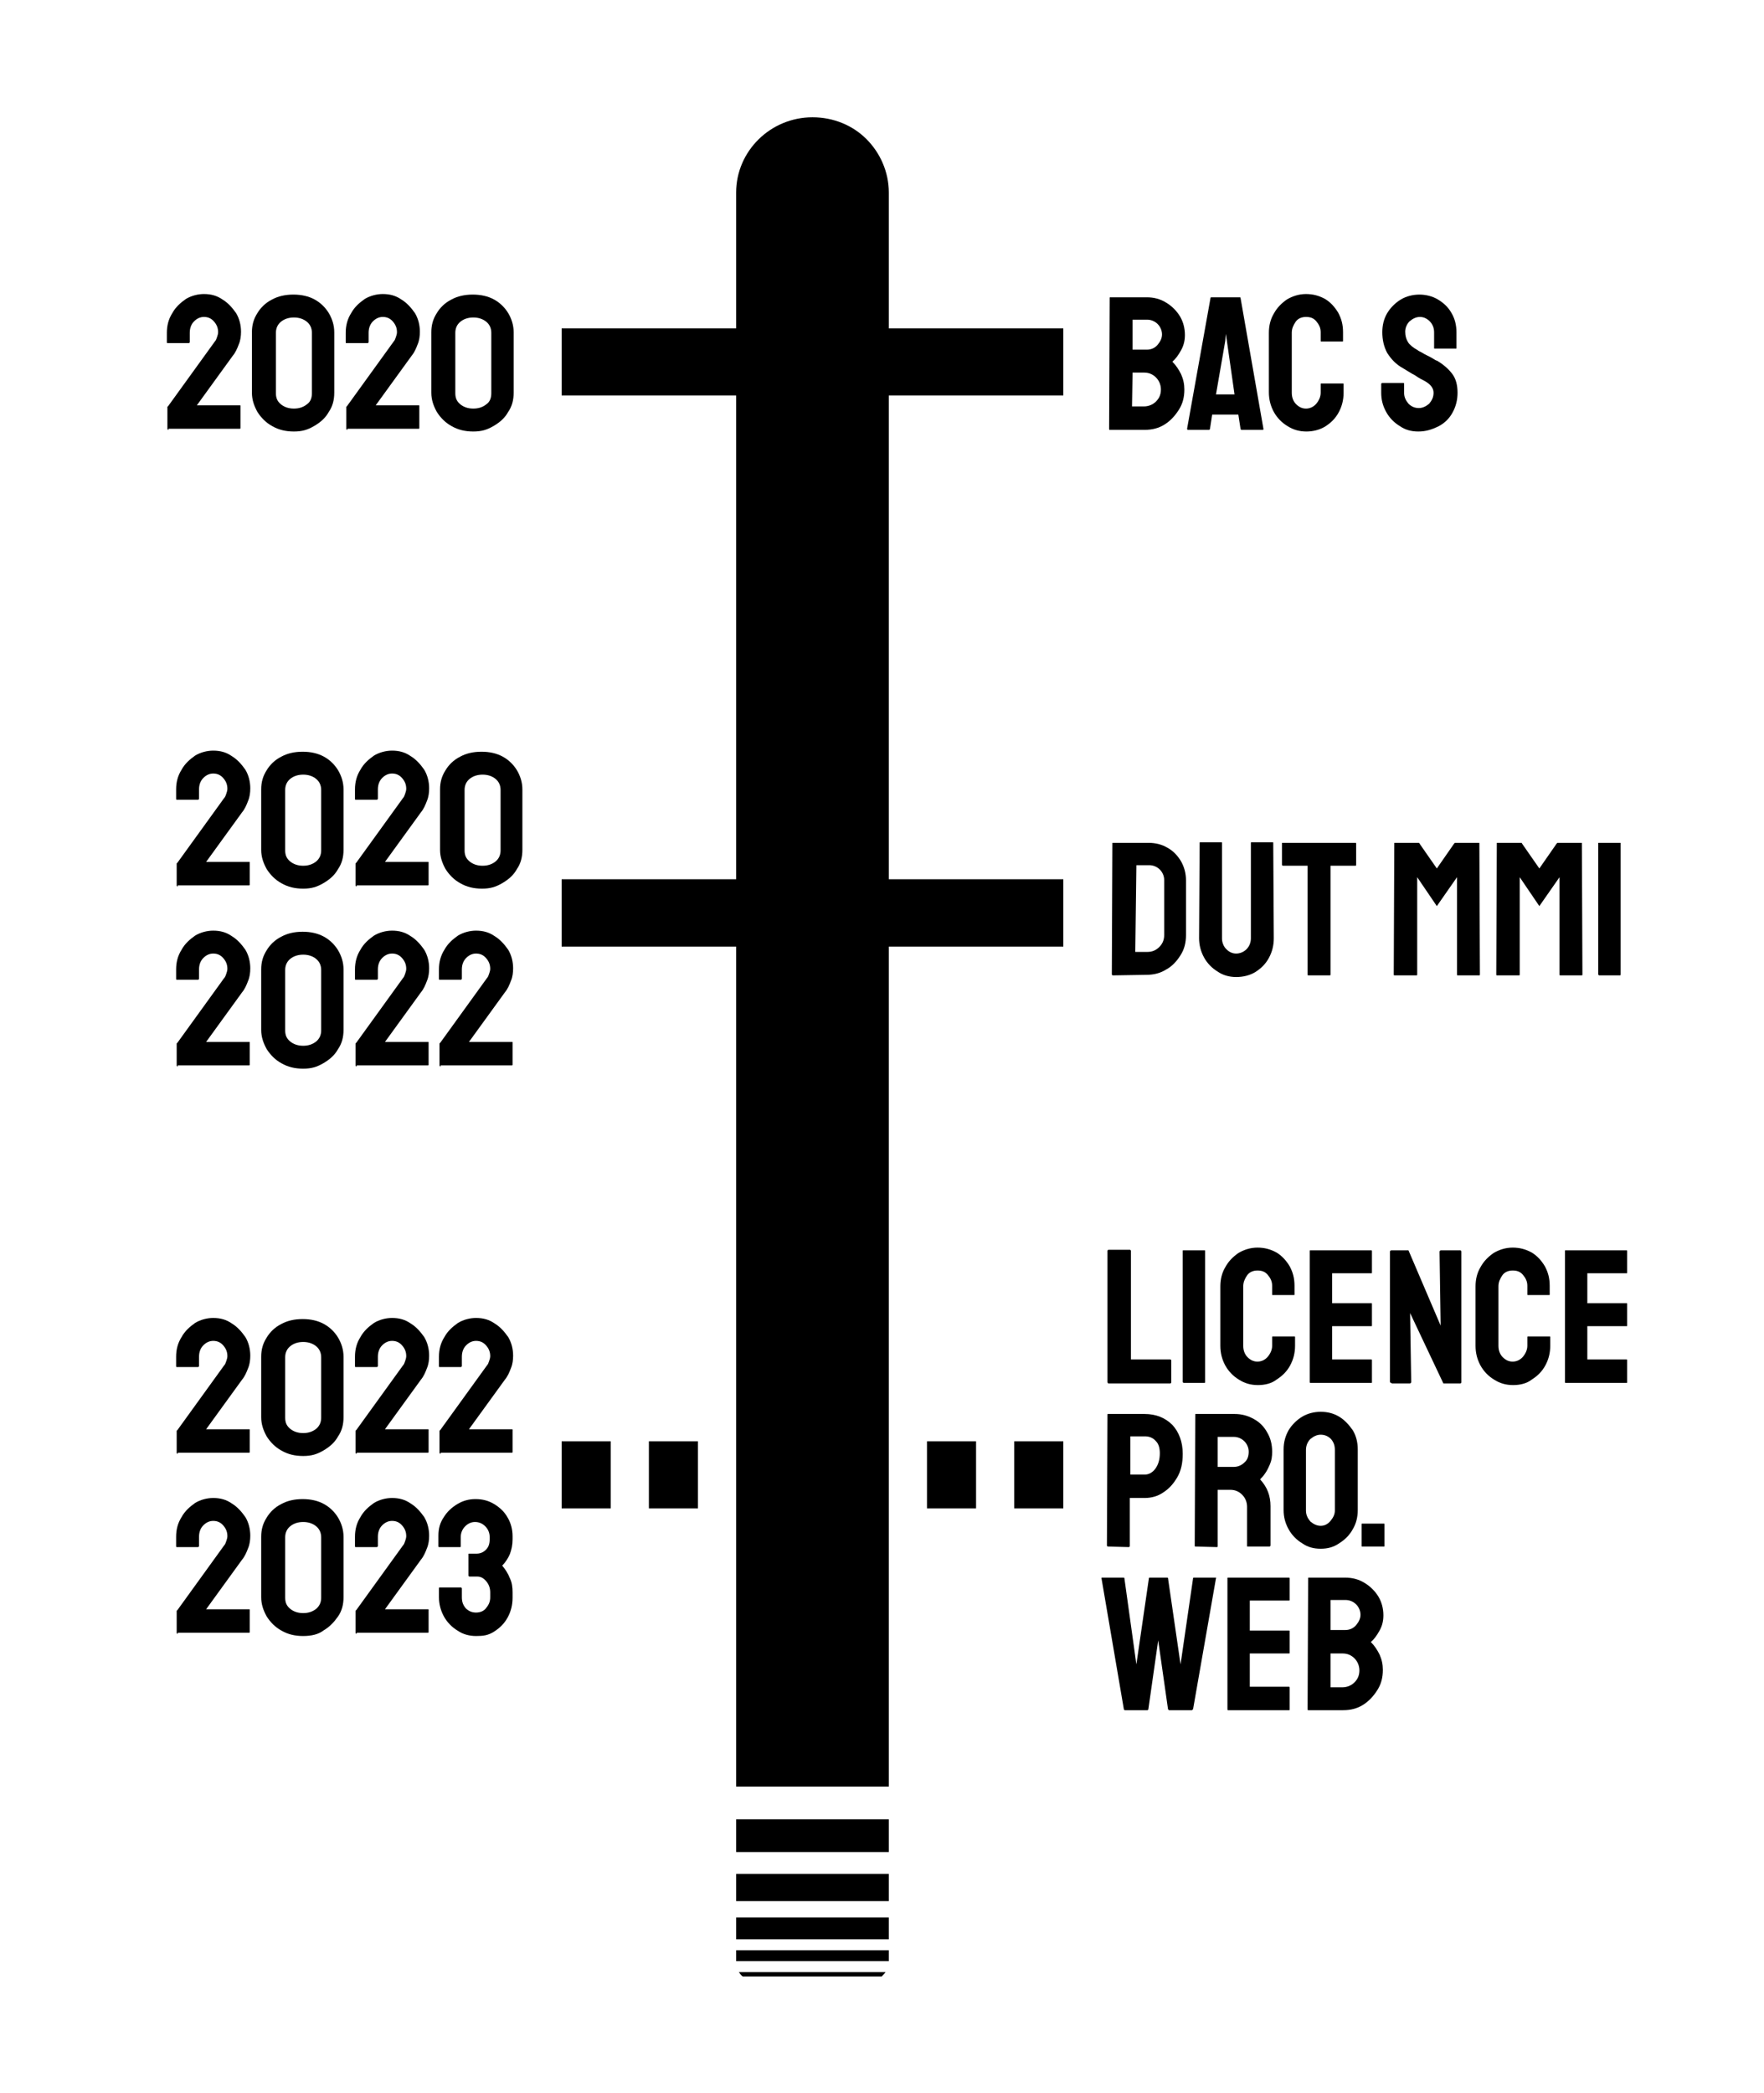 <?xml version="1.0" encoding="utf-8"?>
<!-- Generator: Adobe Illustrator 24.0.0, SVG Export Plug-In . SVG Version: 6.00 Build 0)  -->
<svg version="1.1" id="Calque_1" xmlns="http://www.w3.org/2000/svg" xmlns:xlink="http://www.w3.org/1999/xlink" x="0px" y="0px"
	 viewBox="0 0 323.5 383.7" style="enable-background:new 0 0 323.5 383.7;" xml:space="preserve">
<style type="text/css">
	.st0{fill:none;}
</style>
<rect x="103" y="60.2" width="92" height="12.3"/>
<path d="M163,35.3v292.2h-28V35.3c0-7.6,6.3-13.8,14-13.8c3.9,0,7.4,1.5,9.9,4S163,31.5,163,35.3z"/>
<rect x="135" y="333.5" width="28" height="6"/>
<rect x="135" y="343.5" width="28" height="5"/>
<rect x="135" y="351.5" width="28" height="4"/>
<path d="M163,357.5v1.4c0,0.2,0,0.4,0,0.6h-28c0-0.2,0-0.4,0-0.6v-1.4H163z"/>
<path d="M162.4,361.5c-0.2,0.3-0.4,0.5-0.7,0.8h-25.5c-0.3-0.2-0.5-0.5-0.7-0.8H162.4z"/>
<rect x="103" y="161.2" width="92" height="12.3"/>
<rect x="103" y="161.2" width="92" height="12.3"/>
<rect x="119" y="264.2" width="9" height="12.3"/>
<rect x="170" y="264.2" width="9" height="12.3"/>
<rect x="103" y="264.2" width="9" height="12.3"/>
<rect x="186" y="264.2" width="9" height="12.3"/>
<g>
	<path d="M30.9,78.8c-0.1,0-0.2-0.1-0.2-0.2v-4c0,0,0-0.1,0.1-0.1l8.6-11.9c0.2-0.2,0.3-0.5,0.4-0.8c0.1-0.3,0.2-0.6,0.2-0.9
		c0-0.7-0.2-1.3-0.7-1.9s-1.1-0.9-1.9-0.9c-0.7,0-1.3,0.3-1.8,0.8s-0.8,1.2-0.8,2.1v1.7c0,0.1-0.1,0.2-0.2,0.2h-3.9
		c-0.1,0-0.1-0.1-0.1-0.2V61c0-1.3,0.3-2.5,1-3.6c0.6-1.1,1.5-1.9,2.5-2.6c1-0.6,2.2-0.9,3.3-0.9c1.3,0,2.4,0.3,3.4,1
		c1,0.6,1.8,1.5,2.5,2.5c0.6,1,0.9,2.2,0.9,3.4c0,0.8-0.1,1.6-0.4,2.3c-0.3,0.8-0.6,1.5-1.1,2.1l-6.6,9.1H44c0.1,0,0.1,0,0.1,0.1v4
		c0,0.1,0,0.2-0.1,0.2H30.9V78.8z"/>
	<path d="M53.9,79.1c-1.5,0-2.8-0.3-4-1c-1.1-0.6-2-1.5-2.7-2.6c-0.6-1.1-1-2.2-1-3.5V60.9c0-1.3,0.3-2.4,1-3.5
		c0.6-1,1.5-1.9,2.7-2.5c1.1-0.6,2.4-0.9,3.9-0.9s2.8,0.3,3.9,0.9c1.1,0.6,2,1.5,2.6,2.5s1,2.2,1,3.5V72c0,1.3-0.3,2.5-1,3.5
		c-0.6,1.1-1.5,1.9-2.7,2.6S55.4,79.1,53.9,79.1z M57.2,72.1V61c0-0.8-0.3-1.5-0.9-2c-0.6-0.5-1.4-0.8-2.4-0.8s-1.8,0.3-2.4,0.8
		c-0.6,0.5-0.9,1.2-0.9,2v11.1c0,0.9,0.3,1.5,0.9,2c0.6,0.5,1.4,0.8,2.4,0.8s1.8-0.3,2.4-0.8C56.9,73.7,57.2,73,57.2,72.1z"/>
	<path d="M63.7,78.8c-0.1,0-0.2-0.1-0.2-0.2v-4c0,0,0-0.1,0.1-0.1l8.6-11.9c0.2-0.2,0.3-0.5,0.4-0.8s0.2-0.6,0.2-0.9
		c0-0.7-0.2-1.3-0.7-1.9s-1.1-0.9-1.9-0.9c-0.7,0-1.3,0.3-1.8,0.8s-0.8,1.2-0.8,2.1v1.7c0,0.1-0.1,0.2-0.2,0.2h-3.9
		c-0.1,0-0.1-0.1-0.1-0.2V61c0-1.3,0.3-2.5,1-3.6c0.6-1.1,1.5-1.9,2.5-2.6c1-0.6,2.2-0.9,3.3-0.9c1.3,0,2.4,0.3,3.4,1
		c1,0.6,1.8,1.5,2.5,2.5c0.6,1,0.9,2.2,0.9,3.4c0,0.8-0.1,1.6-0.4,2.3c-0.3,0.8-0.6,1.5-1.1,2.1l-6.6,9.1h7.9c0.1,0,0.1,0,0.1,0.1v4
		c0,0.1,0,0.2-0.1,0.2H63.7V78.8z"/>
	<path d="M86.8,79.1c-1.5,0-2.8-0.3-4-1c-1.1-0.6-2-1.5-2.7-2.6c-0.6-1.1-1-2.2-1-3.5V60.9c0-1.3,0.3-2.4,1-3.5
		c0.6-1,1.5-1.9,2.7-2.5c1.1-0.6,2.4-0.9,3.9-0.9s2.8,0.3,3.9,0.9s2,1.5,2.6,2.5s1,2.2,1,3.5V72c0,1.3-0.3,2.5-1,3.5
		c-0.6,1.1-1.5,1.9-2.7,2.6S88.3,79.1,86.8,79.1z M90.1,72.1V61c0-0.8-0.3-1.5-0.9-2s-1.4-0.8-2.4-0.8S85,58.5,84.4,59
		s-0.9,1.2-0.9,2v11.1c0,0.9,0.3,1.5,0.9,2s1.4,0.8,2.4,0.8s1.8-0.3,2.4-0.8C89.8,73.7,90.1,73,90.1,72.1z"/>
</g>
<g>
	<path d="M32.6,266.5c-0.1,0-0.2-0.1-0.2-0.2v-4c0,0,0-0.1,0.1-0.1l8.6-11.9c0.2-0.2,0.3-0.5,0.4-0.8c0.1-0.3,0.2-0.6,0.2-0.9
		c0-0.7-0.2-1.3-0.7-1.9s-1.1-0.9-1.9-0.9c-0.7,0-1.3,0.3-1.8,0.8s-0.8,1.2-0.8,2.1v1.7c0,0.1-0.1,0.2-0.2,0.2h-3.9
		c-0.1,0-0.1-0.1-0.1-0.2v-1.7c0-1.3,0.3-2.5,1-3.6c0.6-1.1,1.5-1.9,2.5-2.6c1-0.6,2.2-0.9,3.3-0.9c1.3,0,2.4,0.3,3.4,1
		c1,0.6,1.8,1.5,2.5,2.5c0.6,1,0.9,2.2,0.9,3.4c0,0.8-0.1,1.6-0.4,2.3c-0.3,0.8-0.6,1.5-1.1,2.1l-6.6,9.1h7.9c0.1,0,0.1,0,0.1,0.1v4
		c0,0.1,0,0.2-0.1,0.2H32.6V266.5z"/>
	<path d="M55.6,266.9c-1.5,0-2.8-0.3-4-1c-1.1-0.6-2-1.5-2.7-2.6c-0.6-1.1-1-2.2-1-3.5v-11.1c0-1.3,0.3-2.4,1-3.5
		c0.6-1,1.5-1.9,2.7-2.5c1.1-0.6,2.4-0.9,3.9-0.9s2.8,0.3,3.9,0.9c1.1,0.6,2,1.5,2.6,2.5s1,2.2,1,3.5v11.1c0,1.3-0.3,2.5-1,3.5
		c-0.6,1.1-1.5,1.9-2.7,2.6S57.1,266.9,55.6,266.9z M58.9,259.9v-11.1c0-0.8-0.3-1.5-0.9-2c-0.6-0.5-1.4-0.8-2.4-0.8
		s-1.8,0.3-2.4,0.8c-0.6,0.5-0.9,1.2-0.9,2v11.1c0,0.9,0.3,1.5,0.9,2c0.6,0.5,1.4,0.8,2.4,0.8s1.8-0.3,2.4-0.8
		C58.6,261.4,58.9,260.7,58.9,259.9z"/>
	<path d="M65.4,266.5c-0.1,0-0.2-0.1-0.2-0.2v-4c0,0,0-0.1,0.1-0.1l8.6-11.9c0.2-0.2,0.3-0.5,0.4-0.8s0.2-0.6,0.2-0.9
		c0-0.7-0.2-1.3-0.7-1.9s-1.1-0.9-1.9-0.9c-0.7,0-1.3,0.3-1.8,0.8s-0.8,1.2-0.8,2.1v1.7c0,0.1-0.1,0.2-0.2,0.2h-3.9
		c-0.1,0-0.1-0.1-0.1-0.2v-1.7c0-1.3,0.3-2.5,1-3.6c0.6-1.1,1.5-1.9,2.5-2.6c1-0.6,2.2-0.9,3.3-0.9c1.3,0,2.4,0.3,3.4,1
		c1,0.6,1.8,1.5,2.5,2.5c0.6,1,0.9,2.2,0.9,3.4c0,0.8-0.1,1.6-0.4,2.3c-0.3,0.8-0.6,1.5-1.1,2.1l-6.6,9.1h7.9c0.1,0,0.1,0,0.1,0.1v4
		c0,0.1,0,0.2-0.1,0.2H65.4V266.5z"/>
	<path d="M80.8,266.5c-0.1,0-0.2-0.1-0.2-0.2v-4c0,0,0-0.1,0.1-0.1l8.6-11.9c0.2-0.2,0.3-0.5,0.4-0.8s0.2-0.6,0.2-0.9
		c0-0.7-0.2-1.3-0.7-1.9s-1.1-0.9-1.9-0.9c-0.7,0-1.3,0.3-1.8,0.8s-0.8,1.2-0.8,2.1v1.7c0,0.1-0.1,0.2-0.2,0.2h-3.9
		c-0.1,0-0.1-0.1-0.1-0.2v-1.7c0-1.3,0.3-2.5,1-3.6c0.6-1.1,1.5-1.9,2.5-2.6c1-0.6,2.2-0.9,3.3-0.9c1.3,0,2.4,0.3,3.4,1
		c1,0.6,1.8,1.5,2.5,2.5c0.6,1,0.9,2.2,0.9,3.4c0,0.8-0.1,1.6-0.4,2.3c-0.3,0.8-0.6,1.5-1.1,2.1L86,262h7.9c0.1,0,0.1,0,0.1,0.1v4
		c0,0.1,0,0.2-0.1,0.2H80.8V266.5z"/>
	<path d="M32.6,299.5c-0.1,0-0.2-0.1-0.2-0.2v-4c0,0,0-0.1,0.1-0.1l8.6-11.9c0.2-0.2,0.3-0.5,0.4-0.8c0.1-0.3,0.2-0.6,0.2-0.9
		c0-0.7-0.2-1.3-0.7-1.9s-1.1-0.9-1.9-0.9c-0.7,0-1.3,0.3-1.8,0.8s-0.8,1.2-0.8,2.1v1.7c0,0.1-0.1,0.2-0.2,0.2h-3.9
		c-0.1,0-0.1-0.1-0.1-0.2v-1.7c0-1.3,0.3-2.5,1-3.6c0.6-1.1,1.5-1.9,2.5-2.6c1-0.6,2.2-0.9,3.3-0.9c1.3,0,2.4,0.3,3.4,1
		c1,0.6,1.8,1.5,2.5,2.5c0.6,1,0.9,2.2,0.9,3.4c0,0.8-0.1,1.6-0.4,2.3c-0.3,0.8-0.6,1.5-1.1,2.1l-6.6,9.1h7.9c0.1,0,0.1,0,0.1,0.1v4
		c0,0.1,0,0.2-0.1,0.2H32.6V299.5z"/>
	<path d="M55.6,299.9c-1.5,0-2.8-0.3-4-1c-1.1-0.6-2-1.5-2.7-2.6c-0.6-1.1-1-2.2-1-3.5v-11.1c0-1.3,0.3-2.4,1-3.5
		c0.6-1,1.5-1.9,2.7-2.5c1.1-0.6,2.4-0.9,3.9-0.9s2.8,0.3,3.9,0.9c1.1,0.6,2,1.5,2.6,2.5s1,2.2,1,3.5v11.1c0,1.3-0.3,2.5-1,3.5
		s-1.5,1.9-2.7,2.6C58.4,299.6,57.1,299.9,55.6,299.9z M58.9,292.9v-11.1c0-0.8-0.3-1.5-0.9-2c-0.6-0.5-1.4-0.8-2.4-0.8
		s-1.8,0.3-2.4,0.8c-0.6,0.5-0.9,1.2-0.9,2v11.1c0,0.9,0.3,1.5,0.9,2c0.6,0.5,1.4,0.8,2.4,0.8s1.8-0.3,2.4-0.8
		C58.6,294.4,58.9,293.7,58.9,292.9z"/>
	<path d="M65.4,299.5c-0.1,0-0.2-0.1-0.2-0.2v-4c0,0,0-0.1,0.1-0.1l8.6-11.9c0.2-0.2,0.3-0.5,0.4-0.8s0.2-0.6,0.2-0.9
		c0-0.7-0.2-1.3-0.7-1.9s-1.1-0.9-1.9-0.9c-0.7,0-1.3,0.3-1.8,0.8s-0.8,1.2-0.8,2.1v1.7c0,0.1-0.1,0.2-0.2,0.2h-3.9
		c-0.1,0-0.1-0.1-0.1-0.2v-1.7c0-1.3,0.3-2.5,1-3.6c0.6-1.1,1.5-1.9,2.5-2.6c1-0.6,2.2-0.9,3.3-0.9c1.3,0,2.4,0.3,3.4,1
		c1,0.6,1.8,1.5,2.5,2.5c0.6,1,0.9,2.2,0.9,3.4c0,0.8-0.1,1.6-0.4,2.3c-0.3,0.8-0.6,1.5-1.1,2.1l-6.6,9.1h7.9c0.1,0,0.1,0,0.1,0.1v4
		c0,0.1,0,0.2-0.1,0.2H65.4V299.5z"/>
	<path d="M87.3,299.9c-1.2,0-2.4-0.3-3.4-1c-1-0.6-1.9-1.5-2.5-2.6s-0.9-2.3-0.9-3.5v-1.6c0-0.1,0-0.2,0.1-0.2h3.9
		c0.1,0,0.2,0.1,0.2,0.2v1.6c0,0.8,0.2,1.4,0.7,2c0.5,0.5,1.1,0.8,1.9,0.8s1.5-0.3,1.9-0.9c0.5-0.6,0.7-1.2,0.7-1.9v-0.9
		c0-0.7-0.2-1.4-0.7-2s-1-0.9-1.7-0.9h-1.4c-0.1,0-0.2-0.1-0.2-0.2v-3.9c0-0.1,0-0.1,0.1-0.1h1.4c0.6,0,1.2-0.2,1.7-0.7
		s0.7-1.1,0.7-1.9v-0.5c0-0.7-0.3-1.4-0.8-1.9s-1.1-0.8-1.9-0.8c-0.7,0-1.3,0.3-1.8,0.8s-0.8,1.2-0.8,1.9v1.7c0,0.1,0,0.2-0.1,0.2
		h-3.9c-0.1,0-0.1-0.1-0.1-0.2v-1.9c0-1.3,0.3-2.4,1-3.4c0.6-1,1.5-1.8,2.5-2.4s2.1-0.9,3.3-0.9c1.3,0,2.4,0.3,3.4,0.9
		s1.9,1.4,2.5,2.5c0.6,1,0.9,2.2,0.9,3.4v0.6c0,1-0.2,1.9-0.5,2.7c-0.3,0.7-0.8,1.5-1.4,2.1c0.6,0.7,1.1,1.5,1.4,2.3
		c0.4,0.8,0.5,1.7,0.5,2.6v1c0,1.3-0.3,2.5-0.9,3.6s-1.4,1.9-2.5,2.6S88.6,299.9,87.3,299.9z"/>
</g>
<g>
	<path d="M203.5,78.8c-0.1,0-0.1-0.1-0.1-0.2l0.1-24c0-0.1,0-0.1,0.1-0.1h6.7c1.3,0,2.5,0.3,3.6,1c1,0.6,1.9,1.5,2.5,2.5
		s0.9,2.2,0.9,3.4c0,1-0.2,1.9-0.7,2.8s-1,1.6-1.6,2.1c0.7,0.7,1.2,1.5,1.6,2.3c0.4,0.9,0.6,1.8,0.6,2.8c0,1.4-0.3,2.6-1,3.7
		s-1.5,2-2.6,2.7s-2.3,1-3.7,1C209.9,78.8,203.5,78.8,203.5,78.8z M207.6,74.5h2.2c0.8,0,1.6-0.3,2.2-0.9c0.6-0.6,0.9-1.3,0.9-2.2
		c0-0.8-0.3-1.6-0.9-2.2c-0.6-0.6-1.3-0.9-2.2-0.9h-2.1L207.6,74.5z M207.6,64.1h2.7c0.8,0,1.5-0.3,2-0.9s0.8-1.2,0.8-1.9
		c0-0.7-0.3-1.4-0.8-1.9s-1.2-0.8-1.9-0.8h-2.7v5.5H207.6z"/>
	<path d="M217.7,78.6l4.3-24c0-0.1,0.1-0.1,0.2-0.1h5.1c0.1,0,0.2,0,0.2,0.1l4.2,24c0,0.1,0,0.2-0.1,0.2h-3.9
		c-0.1,0-0.2-0.1-0.2-0.2l-0.4-2.6h-4.8l-0.4,2.6c0,0.1-0.1,0.2-0.2,0.2h-3.9C217.8,78.8,217.7,78.7,217.7,78.6z M223,72.3h3.4
		l-1.4-9.8l-0.2-1.3l-0.1,1.3L223,72.3z"/>
	<path d="M239.6,79.1c-1.3,0-2.4-0.3-3.5-1c-1-0.6-1.9-1.5-2.5-2.6s-0.9-2.3-0.9-3.6V61c0-1.3,0.3-2.5,0.9-3.5
		c0.6-1.1,1.4-1.9,2.4-2.6c1-0.6,2.2-1,3.5-1s2.4,0.3,3.5,0.9c1,0.6,1.8,1.5,2.4,2.5c0.6,1.1,0.9,2.2,0.9,3.6v1.6
		c0,0.1,0,0.1-0.1,0.1h-3.9c-0.1,0-0.1,0-0.1-0.1v-1.6c0-0.8-0.3-1.4-0.8-2s-1.1-0.8-1.9-0.8c-0.8,0-1.5,0.3-1.9,0.9s-0.7,1.2-0.7,2
		v11c0,0.9,0.3,1.6,0.8,2.1s1.1,0.8,1.8,0.8s1.4-0.3,1.9-0.9s0.8-1.3,0.8-2v-1.6c0-0.1,0-0.1,0.1-0.1h4c0.1,0,0.1,0,0.1,0.1V72
		c0,1.3-0.3,2.5-0.9,3.6c-0.6,1.1-1.4,1.9-2.5,2.6C242,78.8,240.8,79.1,239.6,79.1z"/>
	<path d="M260.1,79.1c-1.3,0-2.4-0.3-3.4-1c-1-0.6-1.9-1.5-2.5-2.6s-0.9-2.2-0.9-3.5v-1.6c0-0.1,0.1-0.2,0.2-0.2h3.9
		c0.1,0,0.1,0.1,0.1,0.2V72c0,0.8,0.3,1.4,0.8,2c0.5,0.5,1.1,0.8,1.9,0.8c0.7,0,1.3-0.3,1.9-0.8c0.5-0.6,0.8-1.2,0.8-2
		c0-0.9-0.6-1.6-1.7-2.2c-0.4-0.2-1-0.5-1.7-1c-0.8-0.4-1.5-0.9-2.2-1.3c-1.3-0.7-2.2-1.7-2.9-2.8c-0.6-1.1-0.9-2.4-0.9-3.8
		c0-1.3,0.3-2.5,0.9-3.5c0.6-1,1.5-1.9,2.5-2.5s2.2-0.9,3.4-0.9c1.2,0,2.4,0.3,3.4,0.9s1.9,1.4,2.5,2.5c0.6,1,0.9,2.2,0.9,3.5v2.9
		c0,0.1,0,0.1-0.1,0.1h-3.9c-0.1,0-0.1,0-0.1-0.1v-2.9c0-0.8-0.3-1.5-0.8-2s-1.1-0.8-1.8-0.8c-0.7,0-1.3,0.3-1.9,0.8
		c-0.5,0.5-0.8,1.2-0.8,1.9c0,0.8,0.2,1.4,0.5,1.9s0.9,1,1.8,1.5c0.1,0.1,0.3,0.2,0.7,0.4c0.3,0.2,0.7,0.4,1.1,0.6s0.8,0.4,1.1,0.6
		c0.3,0.2,0.5,0.3,0.6,0.3c1.2,0.7,2.1,1.5,2.8,2.4c0.7,0.9,1,2.1,1,3.5c0,1.3-0.3,2.5-0.9,3.6s-1.4,1.9-2.5,2.5
		C262.5,78.8,261.4,79.1,260.1,79.1z"/>
</g>
<g>
	<path d="M204.1,178.8c-0.1,0-0.2-0.1-0.2-0.2l0.1-24c0-0.1,0-0.1,0.1-0.1h6.5c1.3,0,2.5,0.3,3.5,0.9c1.1,0.6,1.9,1.5,2.5,2.5
		c0.6,1.1,0.9,2.2,0.9,3.5v10c0,1.4-0.3,2.6-1,3.7c-0.7,1.1-1.5,2-2.6,2.6c-1.1,0.7-2.3,1-3.7,1L204.1,178.8z M208.2,174.5h2.2
		c0.9,0,1.6-0.3,2.2-0.9c0.6-0.6,0.9-1.3,0.9-2.2v-10.1c0-0.7-0.3-1.4-0.8-1.9s-1.2-0.8-1.9-0.8h-2.4L208.2,174.5z"/>
	<path d="M226.7,179.1c-1.2,0-2.4-0.3-3.4-1c-1-0.6-1.9-1.5-2.5-2.6s-0.9-2.3-0.9-3.5l0.1-17.5c0-0.1,0-0.1,0.1-0.1h3.9
		c0.1,0,0.1,0,0.1,0.1V172c0,0.8,0.3,1.5,0.8,2s1.1,0.8,1.8,0.8s1.4-0.3,1.9-0.8s0.8-1.2,0.8-2v-17.5c0-0.1,0-0.1,0.1-0.1h3.9
		c0.1,0,0.1,0,0.1,0.1l0.1,17.5c0,1.3-0.3,2.5-0.9,3.6c-0.6,1.1-1.4,1.9-2.5,2.6C229.2,178.8,228,179.1,226.7,179.1z"/>
	<path d="M239.9,178.8c-0.1,0-0.1-0.1-0.1-0.2v-19.9h-4.5c-0.1,0-0.2-0.1-0.2-0.2v-3.9c0-0.1,0-0.1,0.1-0.1h13.3
		c0.1,0,0.2,0,0.2,0.1v3.9c0,0.1,0,0.2-0.1,0.2H244v19.9c0,0.1,0,0.2-0.1,0.2H239.9z"/>
	<path d="M255.7,178.8c-0.1,0-0.1-0.1-0.1-0.2l0.1-24c0-0.1,0-0.1,0.1-0.1h4.3c0.1,0,0.2,0,0.2,0.1l3.2,4.6l3.2-4.6
		c0.1-0.1,0.2-0.1,0.2-0.1h4.3c0.1,0,0.1,0,0.1,0.1l0.1,24c0,0.1,0,0.2-0.1,0.2h-4c-0.1,0-0.1-0.1-0.1-0.2v-17.8l-3.7,5.3l-3.6-5.3
		v17.8c0,0.1,0,0.2-0.1,0.2H255.7z"/>
	<path d="M274.5,178.8c-0.1,0-0.1-0.1-0.1-0.2l0.1-24c0-0.1,0-0.1,0.1-0.1h4.3c0.1,0,0.2,0,0.2,0.1l3.2,4.6l3.2-4.6
		c0.1-0.1,0.2-0.1,0.2-0.1h4.3c0.1,0,0.1,0,0.1,0.1l0.1,24c0,0.1,0,0.2-0.1,0.2h-4c-0.1,0-0.1-0.1-0.1-0.2v-17.8l-3.7,5.3l-3.6-5.3
		v17.8c0,0.1,0,0.2-0.1,0.2H274.5z"/>
	<path d="M293.3,178.8c-0.1,0-0.2-0.1-0.2-0.2v-24c0-0.1,0-0.1,0.1-0.1h3.9c0.1,0,0.1,0,0.1,0.1v24c0,0.1,0,0.2-0.1,0.2H293.3z"/>
</g>
<g>
	<path d="M203.2,253.5c-0.1,0-0.1-0.1-0.1-0.2v-24c0-0.1,0.1-0.2,0.2-0.2h3.9c0.1,0,0.2,0.1,0.2,0.2v19.9h7.2c0.1,0,0.2,0.1,0.2,0.2
		v4c0,0.1-0.1,0.2-0.2,0.2h-11.4V253.5z"/>
	<path d="M217.1,253.5c-0.1,0-0.2-0.1-0.2-0.2v-24c0-0.1,0-0.1,0.1-0.1h3.9c0.1,0,0.1,0,0.1,0.1v24c0,0.1,0,0.2-0.1,0.2H217.1z"/>
	<path d="M230.7,253.9c-1.3,0-2.4-0.3-3.5-1c-1-0.6-1.9-1.5-2.5-2.6s-0.9-2.3-0.9-3.6v-10.9c0-1.3,0.3-2.5,0.9-3.5
		c0.6-1.1,1.4-1.9,2.4-2.6c1-0.6,2.2-1,3.5-1s2.4,0.3,3.5,0.9c1,0.6,1.8,1.5,2.4,2.5c0.6,1.1,0.9,2.2,0.9,3.6v1.6
		c0,0.1,0,0.1-0.1,0.1h-3.9c-0.1,0-0.1,0-0.1-0.1v-1.6c0-0.8-0.3-1.4-0.8-2s-1.1-0.8-1.9-0.8c-0.8,0-1.5,0.3-1.9,0.9s-0.7,1.2-0.7,2
		v10.9c0,0.9,0.3,1.6,0.8,2.1s1.1,0.8,1.8,0.8s1.4-0.3,1.9-0.9s0.8-1.3,0.8-2v-1.6c0-0.1,0-0.1,0.1-0.1h4c0.1,0,0.1,0,0.1,0.1v1.6
		c0,1.3-0.3,2.5-0.9,3.6c-0.6,1.1-1.4,1.9-2.5,2.6C233.2,253.6,232,253.9,230.7,253.9z"/>
	<path d="M240.3,253.5c-0.1,0-0.1-0.1-0.1-0.2v-24c0-0.1,0-0.1,0.1-0.1h11.2c0.1,0,0.1,0.1,0.1,0.2v3.9c0,0.1,0,0.1-0.1,0.1h-7.2
		v5.5h7.2c0.1,0,0.1,0,0.1,0.1v4c0,0.1,0,0.1-0.1,0.1h-7.2v6.1h7.2c0.1,0,0.1,0.1,0.1,0.2v4c0,0.1,0,0.1-0.1,0.1L240.3,253.5
		L240.3,253.5z"/>
	<path d="M255.2,253.5c-0.2,0-0.3-0.1-0.3-0.2v-23.8c0-0.2,0.1-0.3,0.3-0.3h3.1l5.9,13.8l-0.2-13.5c0-0.2,0.1-0.3,0.3-0.3h3.5
		c0.1,0,0.2,0.1,0.2,0.3v23.9c0,0.1-0.1,0.2-0.2,0.2h-3.1l-6.1-12.9l0.2,12.6c0,0.2-0.1,0.3-0.3,0.3h-3.3V253.5z"/>
	<path d="M277.5,253.9c-1.3,0-2.4-0.3-3.5-1c-1-0.6-1.9-1.5-2.5-2.6s-0.9-2.3-0.9-3.6v-10.9c0-1.3,0.3-2.5,0.9-3.5
		c0.6-1.1,1.4-1.9,2.4-2.6c1-0.6,2.2-1,3.5-1s2.4,0.3,3.5,0.9c1,0.6,1.8,1.5,2.4,2.5c0.6,1.1,0.9,2.2,0.9,3.6v1.6
		c0,0.1,0,0.1-0.1,0.1h-3.9c-0.1,0-0.1,0-0.1-0.1v-1.6c0-0.8-0.3-1.4-0.8-2s-1.1-0.8-1.9-0.8s-1.5,0.3-1.9,0.9s-0.7,1.2-0.7,2v10.9
		c0,0.9,0.3,1.6,0.8,2.1s1.1,0.8,1.8,0.8c0.7,0,1.4-0.3,1.9-0.9s0.8-1.3,0.8-2v-1.6c0-0.1,0-0.1,0.1-0.1h4c0.1,0,0.1,0,0.1,0.1v1.6
		c0,1.3-0.3,2.5-0.9,3.6s-1.4,1.9-2.5,2.6C280,253.6,278.8,253.9,277.5,253.9z"/>
	<path d="M287.1,253.5c-0.1,0-0.1-0.1-0.1-0.2v-24c0-0.1,0-0.1,0.1-0.1h11.2c0.1,0,0.1,0.1,0.1,0.2v3.9c0,0.1,0,0.1-0.1,0.1h-7.2
		v5.5h7.2c0.1,0,0.1,0,0.1,0.1v4c0,0.1,0,0.1-0.1,0.1h-7.2v6.1h7.2c0.1,0,0.1,0.1,0.1,0.2v4c0,0.1,0,0.1-0.1,0.1L287.1,253.5
		L287.1,253.5z"/>
	<path d="M203.2,283.5c-0.1,0-0.2-0.1-0.2-0.2l0.1-24c0-0.1,0-0.1,0.1-0.1h6.7c2.1,0,3.8,0.7,5.1,2c1.2,1.3,1.9,3.1,1.9,5.3
		c0,1.7-0.3,3.1-1,4.3c-0.7,1.2-1.5,2.1-2.6,2.8c-1,0.7-2.2,1-3.4,1h-2.7v8.8c0,0.1-0.1,0.2-0.2,0.2L203.2,283.5L203.2,283.5z
		 M207.3,270.3h2.7c0.7,0,1.4-0.4,1.9-1.1s0.8-1.6,0.8-2.8c0-0.9-0.2-1.7-0.7-2.2c-0.5-0.6-1.2-0.9-2-0.9h-2.7V270.3z"/>
	<path d="M219.2,283.5c-0.1,0-0.1-0.1-0.1-0.2l0.1-24c0-0.1,0-0.1,0.1-0.1h7.1c1.3,0,2.4,0.3,3.5,0.9s1.9,1.4,2.5,2.5
		c0.6,1,0.9,2.2,0.9,3.5c0,0.9-0.1,1.6-0.4,2.3c-0.3,0.7-0.6,1.3-0.9,1.7c-0.3,0.5-0.7,0.8-0.9,1.1c1.3,1.4,1.9,3,1.9,4.9v7.2
		c0,0.1-0.1,0.2-0.2,0.2h-4c-0.1,0-0.1,0-0.1-0.1v-7.2c0-0.8-0.3-1.6-0.9-2.2c-0.6-0.6-1.3-0.9-2.2-0.9h-2.3v10.3
		c0,0.1,0,0.2-0.1,0.2L219.2,283.5L219.2,283.5z M223.3,268.9h3c0.7,0,1.4-0.3,1.9-0.8c0.6-0.5,0.8-1.2,0.8-2c0-0.7-0.3-1.4-0.8-1.9
		s-1.2-0.8-1.9-0.8h-3V268.9z"/>
	<path d="M242.2,283.9c-1.3,0-2.4-0.3-3.4-1c-1-0.6-1.9-1.5-2.5-2.6s-0.9-2.2-0.9-3.5v-11.1c0-1.3,0.3-2.4,0.9-3.5
		c0.6-1,1.5-1.9,2.5-2.5s2.2-0.9,3.4-0.9c1.3,0,2.4,0.3,3.4,0.9s1.8,1.5,2.5,2.5c0.6,1,0.9,2.2,0.9,3.5v11.1c0,1.3-0.3,2.5-0.9,3.5
		c-0.6,1.1-1.4,1.9-2.5,2.6C244.6,283.6,243.5,283.9,242.2,283.9z M242.2,279.7c0.7,0,1.3-0.3,1.8-0.9s0.8-1.2,0.8-1.9v-11.1
		c0-0.8-0.2-1.4-0.7-2c-0.5-0.5-1.1-0.8-1.9-0.8c-0.7,0-1.3,0.3-1.9,0.8c-0.5,0.5-0.8,1.2-0.8,2v11.1c0,0.8,0.3,1.4,0.8,2
		C240.9,279.4,241.5,279.7,242.2,279.7z"/>
	<path d="M249.8,283.5c-0.1,0-0.1,0-0.1-0.1v-4c0-0.1,0-0.1,0.1-0.1h4c0.1,0,0.1,0,0.1,0.1v4c0,0.1,0,0.1-0.1,0.1H249.8z"/>
	<path d="M206.3,313.5c-0.1,0-0.2-0.1-0.2-0.2l-4.1-24c0-0.1,0-0.1,0.1-0.1h3.9c0.1,0,0.2,0,0.2,0.1l2.2,15.8l2.3-15.8
		c0-0.1,0.1-0.1,0.2-0.1h3.1c0.1,0,0.2,0,0.2,0.1l2.3,15.8l2.3-15.8c0-0.1,0.1-0.1,0.2-0.1h3.9c0.1,0,0.2,0,0.1,0.1l-4.2,24
		c0,0-0.1,0.1-0.2,0.2h-4.2c-0.1,0-0.1-0.1-0.2-0.2l-1.8-12.6l-1.8,12.6c0,0.1-0.1,0.2-0.2,0.2H206.3z"/>
	<path d="M225.2,313.5c-0.1,0-0.1-0.1-0.1-0.2v-24c0-0.1,0-0.1,0.1-0.1h11.2c0.1,0,0.1,0.1,0.1,0.2v3.9c0,0.1,0,0.1-0.1,0.1h-7.2
		v5.5h7.2c0.1,0,0.1,0,0.1,0.1v4c0,0.1,0,0.1-0.1,0.1h-7.2v6.1h7.2c0.1,0,0.1,0.1,0.1,0.2v4c0,0.1,0,0.1-0.1,0.1L225.2,313.5
		L225.2,313.5z"/>
	<path d="M239.9,313.5c-0.1,0-0.1-0.1-0.1-0.2l0.1-24c0-0.1,0-0.1,0.1-0.1h6.7c1.3,0,2.5,0.3,3.6,1c1,0.6,1.9,1.5,2.5,2.5
		s0.9,2.2,0.9,3.4c0,1-0.2,1.9-0.7,2.8s-1,1.6-1.6,2.1c0.7,0.7,1.2,1.5,1.6,2.3c0.4,0.9,0.6,1.8,0.6,2.8c0,1.4-0.3,2.6-1,3.7
		s-1.5,2-2.6,2.7s-2.3,1-3.7,1L239.9,313.5L239.9,313.5z M244,309.3h2.2c0.8,0,1.6-0.3,2.2-0.9c0.6-0.6,0.9-1.3,0.9-2.2
		c0-0.8-0.3-1.6-0.9-2.2c-0.6-0.6-1.3-0.9-2.2-0.9H244V309.3z M244,298.8h2.7c0.8,0,1.5-0.3,2-0.9s0.8-1.2,0.8-1.9
		c0-0.7-0.3-1.4-0.8-1.9s-1.2-0.8-1.9-0.8H244V298.8z"/>
</g>
<rect x="18.1" y="341" class="st0" width="3.1" height="0.2"/>
<g>
	<path d="M32.6,162.5c-0.1,0-0.2-0.1-0.2-0.2v-4c0,0,0-0.1,0.1-0.1l8.6-11.9c0.2-0.2,0.3-0.5,0.4-0.8c0.1-0.3,0.2-0.6,0.2-0.9
		c0-0.7-0.2-1.3-0.7-1.9c-0.5-0.6-1.1-0.9-1.9-0.9c-0.7,0-1.3,0.3-1.8,0.8s-0.8,1.2-0.8,2.1v1.7c0,0.1-0.1,0.2-0.2,0.2h-3.9
		c-0.1,0-0.1-0.1-0.1-0.2v-1.7c0-1.3,0.3-2.5,1-3.6c0.6-1.1,1.5-1.9,2.5-2.6c1-0.6,2.2-0.9,3.3-0.9c1.3,0,2.4,0.3,3.4,1
		c1,0.6,1.8,1.5,2.5,2.5c0.6,1,0.9,2.2,0.9,3.4c0,0.8-0.1,1.6-0.4,2.3c-0.3,0.8-0.6,1.5-1.1,2.1l-6.6,9.1h7.9c0.1,0,0.1,0,0.1,0.1v4
		c0,0.1,0,0.2-0.1,0.2H32.6V162.5z"/>
	<path d="M55.6,162.9c-1.5,0-2.8-0.3-4-1c-1.1-0.6-2-1.5-2.7-2.6c-0.6-1.1-1-2.2-1-3.5v-11.1c0-1.3,0.3-2.4,1-3.5
		c0.6-1,1.5-1.9,2.7-2.5c1.1-0.6,2.4-0.9,3.9-0.9s2.8,0.3,3.9,0.9c1.1,0.6,2,1.5,2.6,2.5s1,2.2,1,3.5v11.1c0,1.3-0.3,2.5-1,3.5
		c-0.6,1.1-1.5,1.9-2.7,2.6S57.1,162.9,55.6,162.9z M58.9,155.9v-11.1c0-0.8-0.3-1.5-0.9-2c-0.6-0.5-1.4-0.8-2.4-0.8
		s-1.8,0.3-2.4,0.8c-0.6,0.5-0.9,1.2-0.9,2v11.1c0,0.9,0.3,1.5,0.9,2c0.6,0.5,1.4,0.8,2.4,0.8s1.8-0.3,2.4-0.8
		C58.6,157.4,58.9,156.7,58.9,155.9z"/>
	<path d="M65.4,162.5c-0.1,0-0.2-0.1-0.2-0.2v-4c0,0,0-0.1,0.1-0.1l8.6-11.9c0.2-0.2,0.3-0.5,0.4-0.8s0.2-0.6,0.2-0.9
		c0-0.7-0.2-1.3-0.7-1.9c-0.5-0.6-1.1-0.9-1.9-0.9c-0.7,0-1.3,0.3-1.8,0.8s-0.8,1.2-0.8,2.1v1.7c0,0.1-0.1,0.2-0.2,0.2h-3.9
		c-0.1,0-0.1-0.1-0.1-0.2v-1.7c0-1.3,0.3-2.5,1-3.6c0.6-1.1,1.5-1.9,2.5-2.6c1-0.6,2.2-0.9,3.3-0.9c1.3,0,2.4,0.3,3.4,1
		c1,0.6,1.8,1.5,2.5,2.5c0.6,1,0.9,2.2,0.9,3.4c0,0.8-0.1,1.6-0.4,2.3c-0.3,0.8-0.6,1.5-1.1,2.1l-6.6,9.1h7.9c0.1,0,0.1,0,0.1,0.1v4
		c0,0.1,0,0.2-0.1,0.2H65.4V162.5z"/>
	<path d="M88.4,162.9c-1.5,0-2.8-0.3-4-1c-1.1-0.6-2-1.5-2.7-2.6c-0.6-1.1-1-2.2-1-3.5v-11.1c0-1.3,0.3-2.4,1-3.5
		c0.6-1,1.5-1.9,2.7-2.5c1.1-0.6,2.4-0.9,3.9-0.9s2.8,0.3,3.9,0.9c1.1,0.6,2,1.5,2.6,2.5s1,2.2,1,3.5v11.1c0,1.3-0.3,2.5-1,3.5
		c-0.6,1.1-1.5,1.9-2.7,2.6S89.9,162.9,88.4,162.9z M91.8,155.9v-11.1c0-0.8-0.3-1.5-0.9-2s-1.4-0.8-2.4-0.8s-1.8,0.3-2.4,0.8
		s-0.9,1.2-0.9,2v11.1c0,0.9,0.3,1.5,0.9,2s1.4,0.8,2.4,0.8s1.8-0.3,2.4-0.8S91.8,156.7,91.8,155.9z"/>
	<path d="M32.6,195.5c-0.1,0-0.2-0.1-0.2-0.2v-4c0,0,0-0.1,0.1-0.1l8.6-11.9c0.2-0.2,0.3-0.5,0.4-0.8c0.1-0.3,0.2-0.6,0.2-0.9
		c0-0.7-0.2-1.3-0.7-1.9c-0.5-0.6-1.1-0.9-1.9-0.9c-0.7,0-1.3,0.3-1.8,0.8s-0.8,1.2-0.8,2.1v1.7c0,0.1-0.1,0.2-0.2,0.2h-3.9
		c-0.1,0-0.1-0.1-0.1-0.2v-1.7c0-1.3,0.3-2.5,1-3.6c0.6-1.1,1.5-1.9,2.5-2.6c1-0.6,2.2-0.9,3.3-0.9c1.3,0,2.4,0.3,3.4,1
		c1,0.6,1.8,1.5,2.5,2.5c0.6,1,0.9,2.2,0.9,3.4c0,0.8-0.1,1.6-0.4,2.3c-0.3,0.8-0.6,1.5-1.1,2.1l-6.6,9.1h7.9c0.1,0,0.1,0,0.1,0.1v4
		c0,0.1,0,0.2-0.1,0.2H32.6V195.5z"/>
	<path d="M55.6,195.9c-1.5,0-2.8-0.3-4-1c-1.1-0.6-2-1.5-2.7-2.6c-0.6-1.1-1-2.2-1-3.5v-11.1c0-1.3,0.3-2.4,1-3.5
		c0.6-1,1.5-1.9,2.7-2.5c1.1-0.6,2.4-0.9,3.9-0.9s2.8,0.3,3.9,0.9c1.1,0.6,2,1.5,2.6,2.5s1,2.2,1,3.5v11.1c0,1.3-0.3,2.5-1,3.5
		c-0.6,1.1-1.5,1.9-2.7,2.6S57.1,195.9,55.6,195.9z M58.9,188.9v-11.1c0-0.8-0.3-1.5-0.9-2c-0.6-0.5-1.4-0.8-2.4-0.8
		s-1.8,0.3-2.4,0.8c-0.6,0.5-0.9,1.2-0.9,2v11.1c0,0.9,0.3,1.5,0.9,2c0.6,0.5,1.4,0.8,2.4,0.8s1.8-0.3,2.4-0.8
		C58.6,190.4,58.9,189.7,58.9,188.9z"/>
	<path d="M65.4,195.5c-0.1,0-0.2-0.1-0.2-0.2v-4c0,0,0-0.1,0.1-0.1l8.6-11.9c0.2-0.2,0.3-0.5,0.4-0.8s0.2-0.6,0.2-0.9
		c0-0.7-0.2-1.3-0.7-1.9c-0.5-0.6-1.1-0.9-1.9-0.9c-0.7,0-1.3,0.3-1.8,0.8s-0.8,1.2-0.8,2.1v1.7c0,0.1-0.1,0.2-0.2,0.2h-3.9
		c-0.1,0-0.1-0.1-0.1-0.2v-1.7c0-1.3,0.3-2.5,1-3.6c0.6-1.1,1.5-1.9,2.5-2.6c1-0.6,2.2-0.9,3.3-0.9c1.3,0,2.4,0.3,3.4,1
		c1,0.6,1.8,1.5,2.5,2.5c0.6,1,0.9,2.2,0.9,3.4c0,0.8-0.1,1.6-0.4,2.3c-0.3,0.8-0.6,1.5-1.1,2.1l-6.6,9.1h7.9c0.1,0,0.1,0,0.1,0.1v4
		c0,0.1,0,0.2-0.1,0.2H65.4V195.5z"/>
	<path d="M80.8,195.5c-0.1,0-0.2-0.1-0.2-0.2v-4c0,0,0-0.1,0.1-0.1l8.6-11.9c0.2-0.2,0.3-0.5,0.4-0.8s0.2-0.6,0.2-0.9
		c0-0.7-0.2-1.3-0.7-1.9c-0.5-0.6-1.1-0.9-1.9-0.9c-0.7,0-1.3,0.3-1.8,0.8s-0.8,1.2-0.8,2.1v1.7c0,0.1-0.1,0.2-0.2,0.2h-3.9
		c-0.1,0-0.1-0.1-0.1-0.2v-1.7c0-1.3,0.3-2.5,1-3.6c0.6-1.1,1.5-1.9,2.5-2.6c1-0.6,2.2-0.9,3.3-0.9c1.3,0,2.4,0.3,3.4,1
		c1,0.6,1.8,1.5,2.5,2.5c0.6,1,0.9,2.2,0.9,3.4c0,0.8-0.1,1.6-0.4,2.3c-0.3,0.8-0.6,1.5-1.1,2.1L86,191h7.9c0.1,0,0.1,0,0.1,0.1v4
		c0,0.1,0,0.2-0.1,0.2H80.8V195.5z"/>
</g>
</svg>
